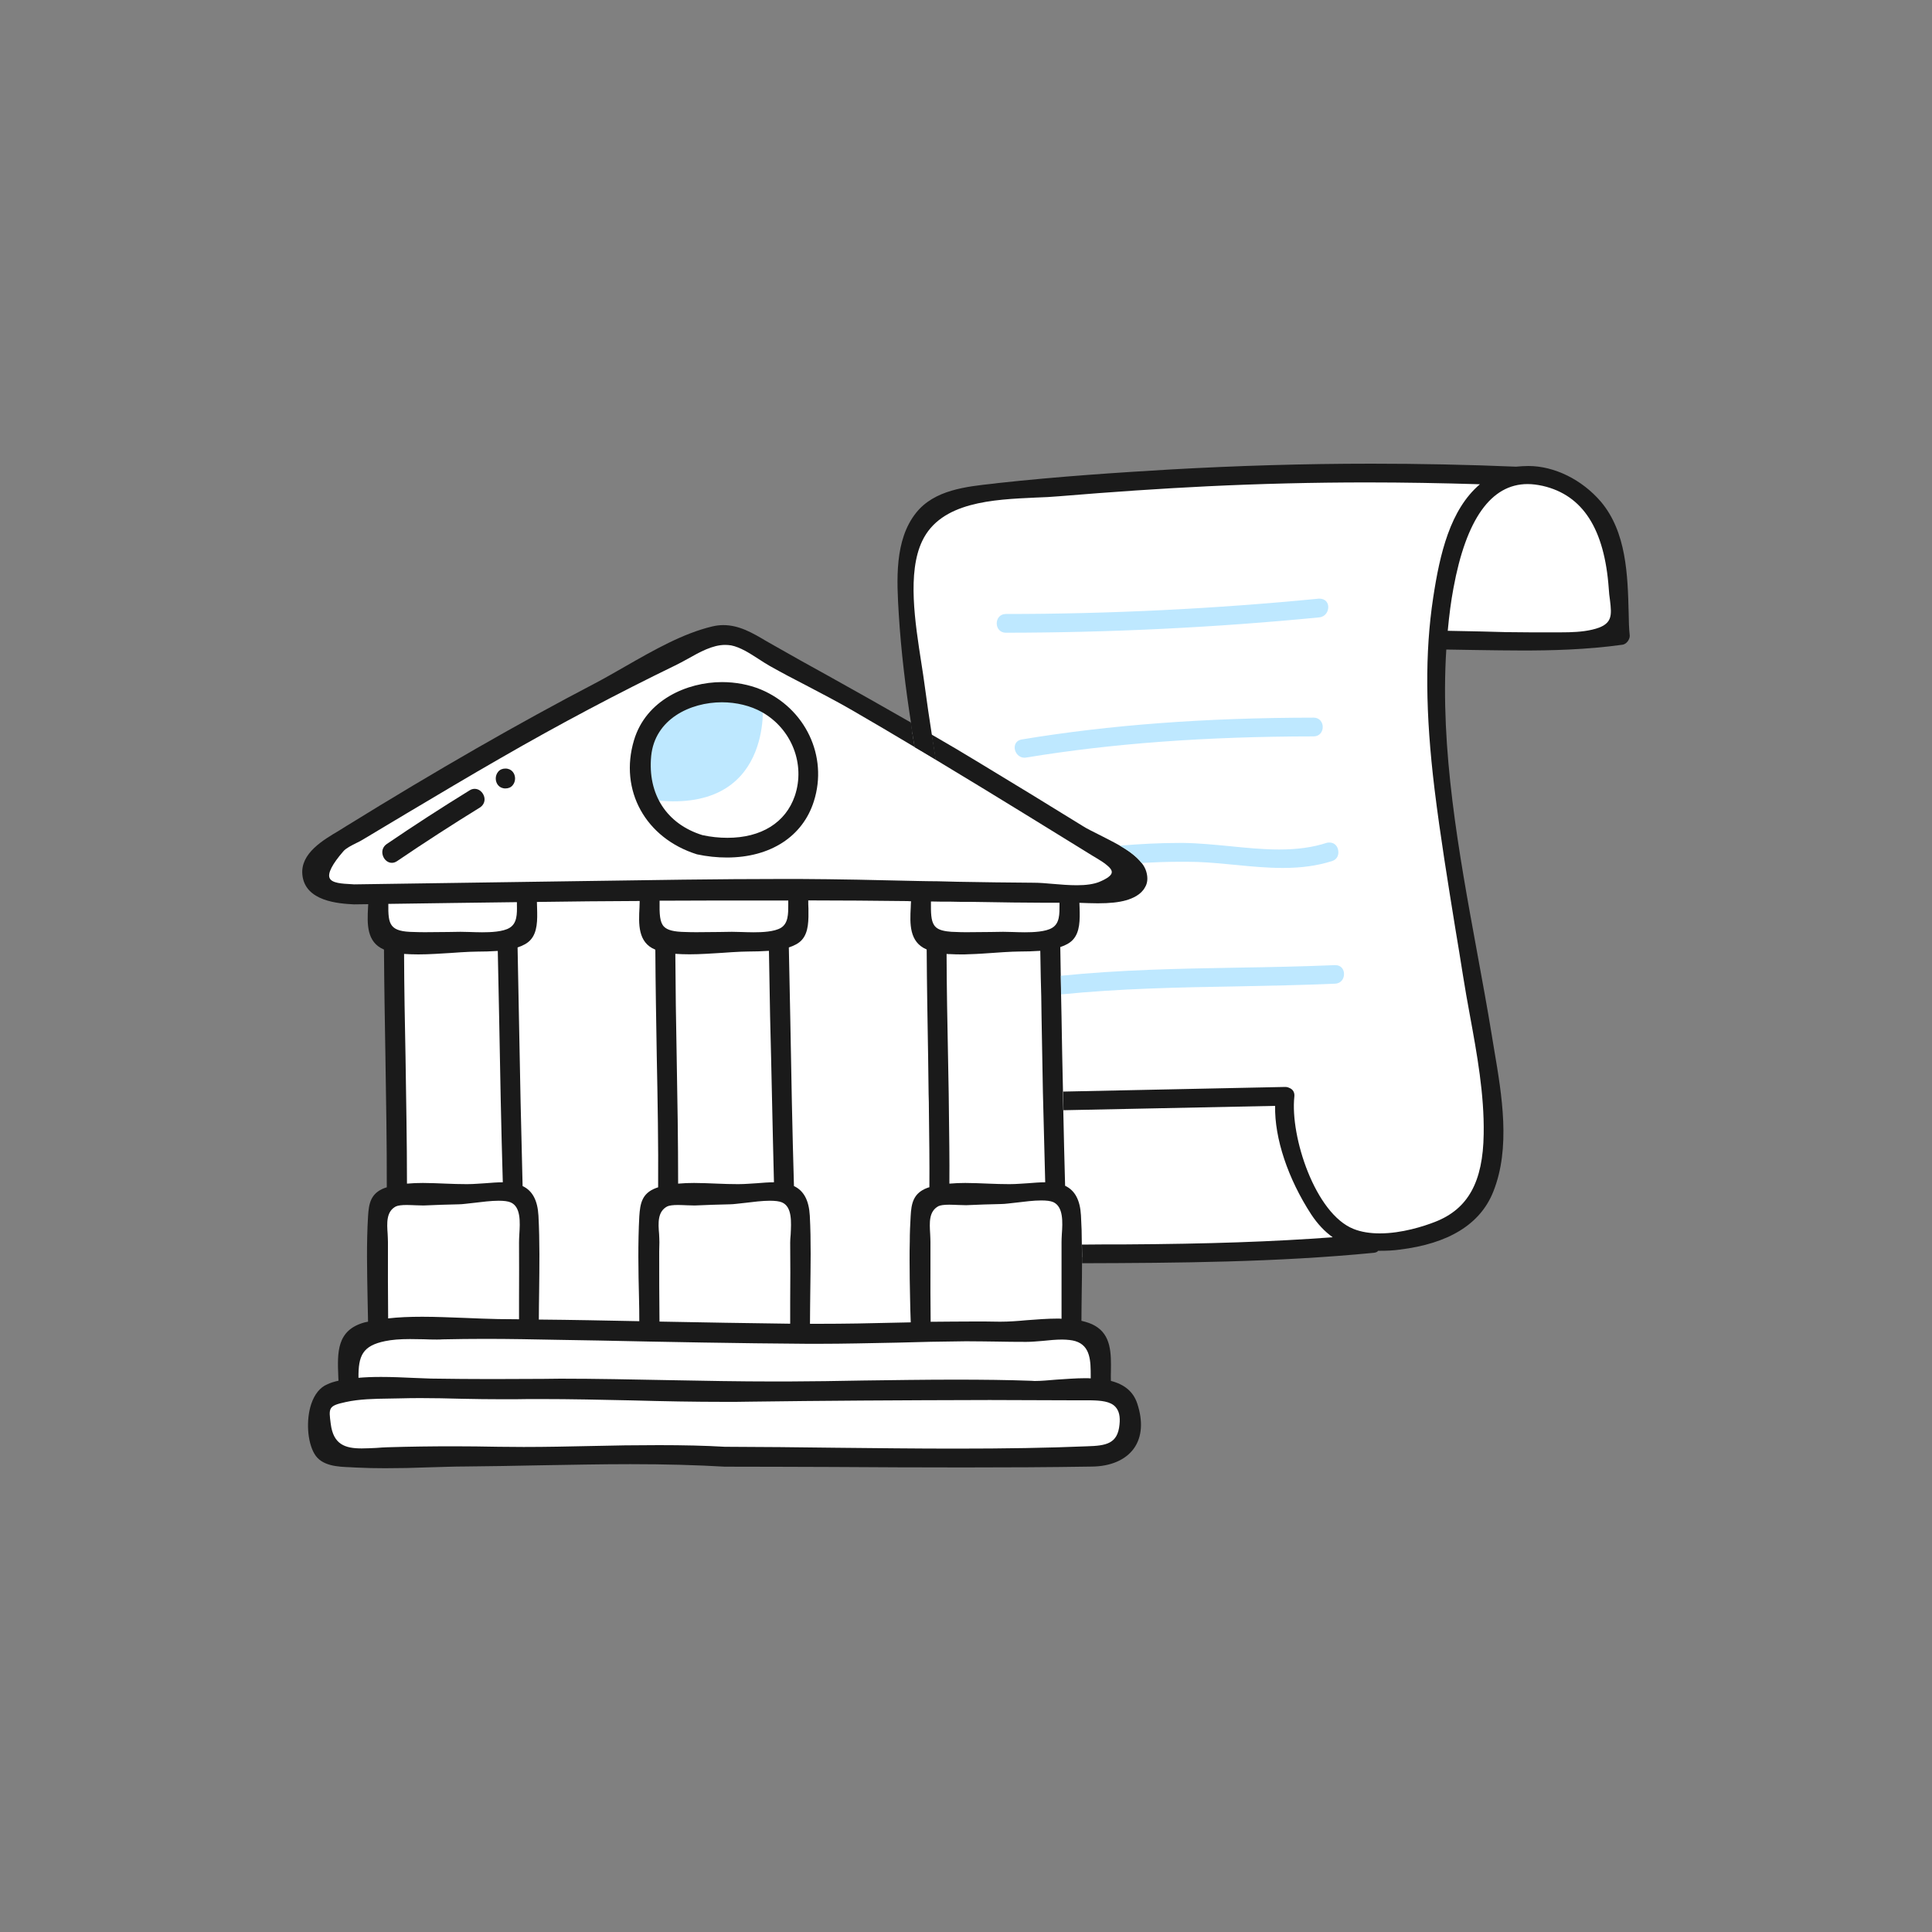 <svg xmlns="http://www.w3.org/2000/svg" xmlns:xlink="http://www.w3.org/1999/xlink" version="1.1" id="Layer_1" x="0px" y="0px" viewBox="0 0 200 200" style="enable-background:new 0 0 200 200;" xml:space="preserve">
    <rect x="0" y="0" width="200" height="200" fill="#808080" stroke="none"/>
    <style type="text/css">
        .st0{fill:#FFFFFF;}
        .st1{fill:#BEE8FF;}
        .st2{fill:#1A1A1A;}
    </style>
    <g>
        <path class="st0" d="M34.14,150.95h18.34H89.4l25.05-0.26l2.42-1.34l0.2-2.72c0,0-2.26-2.95-2.64-2.95s-0.92-0.36-0.92-0.36   l0.33-3.25l-0.38-1.47c0,0-1.27-1.14-1.37-1.15c-0.1-0.02-1.47,0-1.47,0l0.68-6.13c0,0-0.36-1.04-0.35-1.09   c0.02-0.05,4.4-0.3,4.47-0.3c0.07,0,5.87-0.08,5.87-0.08l12.15-0.68l7.42-0.53l9.59-1.57c0,0,2.75-2.47,2.77-2.57   s1.02-3.1,1.02-3.1l0.69-4.99l-0.96-6.51l-1.37-7.48L151.86,98l-1.14-7.4l-0.16-3.89l-1.47-8.36l-0.64-7.88   c0,0,0.59-3.36,0.59-3.48s0.07-1.14,0.07-1.14s7.12,0.94,7.2,0.94c0.08,0,9.31-0.94,9.31-0.94l1.9-0.79c0,0,0.49-3.48,0.33-4.07   s-0.23-1.19-0.33-2.37c-0.1-1.19,0.3-1.43-0.63-2.41c-0.92-0.97-2.14-3.54-2.14-3.54l-4.5-3.28h-4.91l-3.79-0.23h-21.86l-25.78,1.4   l-7.71,1.91l-1.62,2.75l-0.67,3.66c0,0,0,2.74,0,2.82s0.39,7.69,0.39,7.69l0.75,4.67l0.12,2.15l-5.96-3.19l-6.35-3.81l-6.45-3.41   l-3.26,0.59l-5.37,2.35L55.08,76L44.1,81.66l-8.7,5.44l-2.15,2.7l-0.77,1.93l6.92,1.04l-0.37,1.34c0,0,0.42,2.2,0.42,2.27   c0,0.07,1.14,1.78,1.14,1.78L41.14,98c0,0-0.27,8.65-0.27,8.93c0,0.27-0.02,4.48,0.02,4.7c0.05,0.22,0.1,11.79,0.1,11.79   l-1.63,2.18l-0.94,4.01l0.84,5.02v1.95l-1.01,2.03c0,0-1.61,0.94-1.58,1.04c0.02,0.1-0.25,2.27-0.25,2.35s-0.74,2.27-0.74,2.27   s-1.83,1.51-2.05,1.58s-0.59,2.47-0.59,2.47l0.4,1.64L34.14,150.95z"/>
        <g>
            <path class="st1" d="M67.36,74.8l5.82-3.17l5.77,1.07c0,0,1.2,11.77-11.59,10.09l-1.11-4.16L67.36,74.8z"/>
            <g>
                <path class="st2" d="M96.44,76.04c-0.72-0.41-1.43-0.83-2.15-1.24c0.12,0.88,0.26,1.72,0.4,2.55c0.74,0.43,1.46,0.86,2.17,1.29     C96.72,77.76,96.58,76.9,96.44,76.04z"/>
                <path class="st2" d="M118.66,90.22c-0.09-0.31-0.26-0.62-0.48-0.89c-0.52-0.67-1.34-1.27-2.25-1.79     c-0.72-0.41-1.48-0.79-2.17-1.14c-0.65-0.33-1.26-0.62-1.69-0.9c-3.51-2.17-7.02-4.32-10.55-6.45c-1.67-1.02-3.37-2.03-5.08-3.01     c0.14,0.86,0.28,1.72,0.41,2.6c3.29,1.98,6.42,3.89,9.28,5.65c1.96,1.2,3.92,2.41,5.89,3.63c0.34,0.22,0.71,0.43,1.05,0.65     l0.29,0.17c0.46,0.28,0.95,0.57,1.27,0.86c0.29,0.24,0.48,0.48,0.46,0.71c-0.02,0.31-0.48,0.65-1.33,1     c-0.55,0.21-1.29,0.33-2.27,0.33c-0.83,0-1.69-0.07-2.5-0.14c-0.74-0.07-1.43-0.12-2.01-0.12c-2.62-0.02-5.25-0.05-7.88-0.1     c-0.65-0.02-1.33-0.03-1.98-0.05c-0.71,0-1.43-0.02-2.13-0.03c-4.06-0.1-8.26-0.19-12.39-0.21h-1.34     c-7.02,0-14.17,0.12-21.09,0.22l-23.51,0.34l-0.29-0.02c-0.95-0.05-2.03-0.1-2.25-0.64c-0.21-0.48,0.26-1.43,1.43-2.77     c0.26-0.31,0.84-0.6,1.36-0.86c0.24-0.12,0.46-0.22,0.64-0.34l4.58-2.74c3.22-1.91,6.44-3.84,9.69-5.7     c6.15-3.55,12.24-6.76,18.09-9.6c0.4-0.19,0.83-0.43,1.27-0.67c1.26-0.71,2.58-1.45,3.89-1.45c0.21,0,0.41,0.02,0.62,0.05     c0.95,0.19,1.91,0.81,2.84,1.41c0.4,0.26,0.77,0.5,1.14,0.71c1.26,0.71,2.53,1.38,3.8,2.03c1.58,0.83,3.2,1.67,4.77,2.58     c2.17,1.26,4.34,2.53,6.45,3.8c-0.14-0.83-0.28-1.67-0.4-2.55c-2.86-1.64-5.7-3.24-8.5-4.8c-1.88-1.03-3.75-2.08-5.63-3.15     l-0.81-0.46c-1.45-0.86-2.82-1.67-4.48-1.67c-0.38,0-0.76,0.05-1.14,0.14c-3,0.71-6.04,2.44-8.99,4.13     c-1.08,0.62-2.13,1.22-3.15,1.76c-7.85,4.1-16.28,8.93-25.78,14.8l-0.64,0.4c-1.72,1.02-4.08,2.39-3.87,4.6     c0.26,2.79,3.8,3,5.34,3.08l1.48-0.02l-0.02,0.33c-0.09,1.69-0.17,3.6,1.65,4.37c0.02,3.72,0.09,7.44,0.15,11.15     c0.07,4.46,0.15,9.05,0.14,13.46c-0.07,0.03-0.15,0.05-0.22,0.07c-1.46,0.55-1.64,1.62-1.72,2.93c-0.17,2.79-0.1,5.66-0.05,8.43     c0.02,0.83,0.03,1.65,0.05,2.48c0,0-0.24,0.05-0.34,0.07c-2.93,0.79-2.84,3.13-2.74,5.61l0.02,0.43     c-0.46,0.1-0.84,0.22-1.17,0.38c-0.74,0.31-1.31,1.02-1.65,2.03c-0.55,1.64-0.41,3.91,0.33,5.16c0.74,1.27,2.41,1.34,3.75,1.39     l0.55,0.03c1,0.05,2.01,0.07,3.03,0.07c1.48,0,2.96-0.03,4.44-0.09c1.31-0.03,2.6-0.09,3.89-0.09c2.51-0.02,5.04-0.07,7.57-0.12     c3.15-0.05,6.32-0.12,9.47-0.12c3.67,0,6.87,0.09,9.78,0.26c3.7,0,7.42,0.02,11.14,0.03c4.53,0.03,9.04,0.05,13.56,0.05     c4.42,0,8.86-0.02,13.29-0.09c1.96-0.02,3.51-0.69,4.37-1.89c0.84-1.19,0.95-2.81,0.33-4.66c-0.4-1.19-1.29-1.95-2.72-2.32     c-0.02-0.31,0-0.64,0-0.95c0.03-1.88,0.05-3.8-1.67-4.77c-0.36-0.21-0.79-0.36-1.38-0.5c0-0.98,0.02-1.98,0.03-2.98     c0.02-1,0.03-2,0.03-3.01c0-0.64,0-1.27-0.02-1.93c0-1-0.03-2-0.09-3c-0.09-1.58-0.62-2.58-1.64-3.06     c-0.07-2.62-0.14-5.23-0.19-7.85c-0.02-0.64-0.03-1.27-0.03-1.93c-0.07-2.55-0.1-5.1-0.15-7.66l-0.05-2.41l-0.03-1.93l-0.05-2.93     c0.57-0.19,1-0.43,1.29-0.74c0.77-0.81,0.74-2.13,0.71-3.29c0-0.19-0.02-0.38-0.02-0.55c0.64,0.02,1.27,0.05,1.91,0.05     c1.24,0,2.17-0.1,2.91-0.31c0.67-0.19,1.55-0.57,1.96-1.33C118.8,91.43,118.85,90.86,118.66,90.22z M96.37,93.32l1.14,0.02h0.91     c0.34,0,0.71,0.02,1.05,0.02c0.79,0,1.58,0,2.39,0.02c2.01,0.03,4.04,0.07,6.08,0.07h1.74v0.22c0,0.95,0.02,1.91-0.76,2.38     c-0.67,0.41-1.95,0.46-2.84,0.46c-0.45,0-0.9-0.02-1.29-0.03c-0.34,0-0.67-0.02-0.95-0.02l-1.27,0.02     c-0.77,0-1.53,0.02-2.31,0.02h-0.27c-0.33,0-0.64,0-0.95-0.02c-0.4,0-0.74-0.03-1.03-0.07c-0.69-0.1-1.08-0.29-1.31-0.64     C96.37,95.28,96.36,94.47,96.37,93.32z M108.2,122.39c-0.57,0-1.17,0.05-1.81,0.1c-0.59,0.03-1.19,0.09-1.79,0.09h-0.26     c-0.6,0-1.27-0.02-2-0.05c-0.77-0.03-1.6-0.07-2.41-0.07c-0.55,0-1.1,0.02-1.65,0.07c0.02-2.51-0.02-5.06-0.05-7.57     c0-0.57-0.02-1.15-0.02-1.72c-0.02-1.29-0.05-2.56-0.07-3.84c-0.07-3.55-0.14-7.11-0.15-10.65c0.14,0.02,0.26,0.02,0.4,0.02     c0.34,0.02,0.71,0.03,1.08,0.03c0.29,0,0.57,0,0.86-0.02c0.86-0.02,1.74-0.09,2.51-0.14c0.71-0.05,1.38-0.1,1.96-0.12l0.76-0.02     c0.64,0,1.39-0.02,2.13-0.07l0.05,2.79l0.05,1.93l0.03,2.08c0.05,2.6,0.09,5.2,0.14,7.8c0.02,0.65,0.03,1.29,0.05,1.95     C108.08,117.45,108.13,119.92,108.2,122.39z M82.98,97.33c0.76-0.81,0.72-2.13,0.71-3.29c-0.02-0.29-0.02-0.57-0.02-0.83     c3.43,0,6.85,0.03,10.28,0.07l0.36,0.02c-0.02,0.19-0.02,0.4-0.03,0.62c-0.09,1.69-0.17,3.6,1.65,4.37     c0.02,3.72,0.09,7.44,0.15,11.15c0.02,1.27,0.03,2.55,0.05,3.82c0.02,0.57,0.03,1.14,0.03,1.7c0.03,2.67,0.07,5.34,0.05,7.94     c-0.07,0.02-0.15,0.05-0.22,0.07c-1.46,0.55-1.65,1.62-1.72,2.93c-0.05,0.86-0.09,1.72-0.09,2.6c-0.02,0.65-0.02,1.29-0.02,1.95     c0,1.31,0.02,2.6,0.05,3.89c0.02,0.84,0.03,1.67,0.07,2.55l-1.41,0.03c-2.72,0.07-5.44,0.12-8.16,0.12h-0.86     c0-1.1,0.02-2.2,0.03-3.3c0.03-2.6,0.09-5.28-0.05-7.9c-0.09-1.58-0.62-2.58-1.64-3.06c-0.17-5.78-0.28-11.57-0.38-17.35     l-0.15-7.35C82.26,97.88,82.69,97.64,82.98,97.33z M78.85,93.22h2.75v0.45c0,0.95,0,1.91-0.76,2.38     c-0.69,0.41-1.95,0.46-2.84,0.46c-0.45,0-0.9-0.02-1.31-0.03c-0.34,0-0.65-0.02-0.93-0.02l-1.29,0.02     c-0.76,0-1.53,0.02-2.29,0.02c-0.41,0-0.83,0-1.24-0.02c-1.19-0.02-1.84-0.19-2.2-0.55c-0.45-0.46-0.48-1.31-0.46-2.69     C71.81,93.22,75.34,93.22,78.85,93.22z M80.12,122.39c-0.57,0-1.19,0.05-1.81,0.1c-0.59,0.03-1.19,0.09-1.79,0.09h-0.26     c-0.62,0-1.29-0.02-2-0.05c-0.77-0.03-1.6-0.07-2.41-0.07c-0.57,0-1.12,0.02-1.65,0.07c0-4.37-0.07-8.81-0.15-13.1     c-0.07-3.56-0.12-7.13-0.14-10.69c0.46,0.03,0.96,0.05,1.46,0.05c1.14,0,2.32-0.09,3.37-0.15c0.72-0.05,1.38-0.1,1.96-0.12     l0.77-0.02c0.64,0,1.38-0.02,2.13-0.07l0.12,6.76C79.87,110.93,79.97,116.66,80.12,122.39z M69.07,124.89     c0.21-0.1,0.57-0.15,1.12-0.15c0.31,0,0.64,0.02,0.93,0.03c0.24,0,0.46,0.02,0.74,0.02h0.1c1.19-0.05,2.39-0.1,3.58-0.12     c0.4,0,0.96-0.09,1.6-0.15c0.83-0.1,1.76-0.22,2.55-0.22c0.55,0,0.98,0.05,1.26,0.17c1.07,0.46,0.96,2.05,0.9,3.32     c-0.03,0.31-0.05,0.6-0.05,0.84c0.02,2.05,0.02,4.1,0,6.15v2.25c-4.51-0.05-9.02-0.14-13.53-0.22c-0.03-2.41-0.03-4.82-0.03-7.23     l0.02-1c0-0.26-0.02-0.53-0.03-0.83C68.13,126.61,68.06,125.42,69.07,124.89z M54.89,97.33c0.77-0.81,0.74-2.13,0.71-3.29     c0-0.24-0.02-0.46-0.02-0.67c3.55-0.05,7.09-0.09,10.64-0.1c0,0.21-0.02,0.43-0.02,0.65c-0.09,1.7-0.19,3.65,1.64,4.39     c0.02,3.72,0.09,7.42,0.15,11.14c0.09,4.46,0.17,9.07,0.14,13.46c-0.07,0.03-0.14,0.05-0.21,0.07c-1.48,0.55-1.65,1.62-1.74,2.93     c-0.15,2.81-0.1,5.66-0.03,8.45c0.02,0.81,0.03,1.6,0.03,2.41c-3.46-0.07-6.92-0.14-10.4-0.17c0-0.95,0.02-1.89,0.03-2.82     c0.03-2.62,0.07-5.3-0.07-7.94c-0.09-1.58-0.62-2.58-1.64-3.06c-0.15-5.82-0.28-11.65-0.38-17.47l-0.14-7.23     C54.17,97.88,54.6,97.64,54.89,97.33z M53.51,93.39v0.28c0.02,0.95,0.02,1.91-0.76,2.38c-0.67,0.41-1.95,0.46-2.84,0.46     c-0.45,0-0.9-0.02-1.29-0.03c-0.34,0-0.67-0.02-0.95-0.02l-1.27,0.02c-0.77,0-1.53,0.02-2.31,0.02c-0.41,0-0.81,0-1.22-0.02     c-2.53-0.03-2.7-0.74-2.67-2.91C44.65,93.51,49.09,93.44,53.51,93.39z M52.05,122.39h-0.02c-0.57,0-1.17,0.05-1.81,0.1     c-0.59,0.03-1.19,0.09-1.77,0.09h-0.28c-0.6,0-1.27-0.02-2-0.05c-0.77-0.03-1.6-0.07-2.39-0.07c-0.57,0-1.12,0.02-1.65,0.07     c0-4.39-0.09-8.83-0.15-13.13c-0.07-3.55-0.14-7.11-0.15-10.65c0.48,0.03,0.96,0.05,1.48,0.05c1.12,0,2.32-0.09,3.37-0.15     c0.71-0.05,1.38-0.1,1.96-0.12l0.76-0.02c0.64,0,1.39-0.02,2.13-0.07l0.14,6.8C51.77,110.96,51.88,116.68,52.05,122.39z      M40.98,124.89c0.22-0.1,0.59-0.15,1.12-0.15c0.31,0,0.64,0.02,0.95,0.03c0.22,0,0.45,0.02,0.74,0.02h0.09     c1.2-0.05,2.39-0.1,3.6-0.12c0.4,0,0.96-0.09,1.58-0.15c0.83-0.1,1.77-0.22,2.56-0.22c0.55,0,0.96,0.05,1.24,0.17     c1.07,0.46,0.98,2.05,0.9,3.32c-0.02,0.31-0.03,0.6-0.03,0.84c0.02,1.96,0,3.92,0,5.89v2.05l-2.15-0.02     c-1.07-0.02-2.25-0.07-3.48-0.12c-1.43-0.05-2.93-0.12-4.39-0.12c-1.34,0-2.5,0.05-3.53,0.17c-0.03-2.53-0.02-5.04-0.02-7.57     v-0.33c0-0.26-0.02-0.53-0.03-0.83C40.05,126.61,39.97,125.42,40.98,124.89z M115.48,145.65c0.36,0.4,0.5,0.98,0.41,1.82     c-0.19,2-1.39,2.19-3.37,2.25c-4.1,0.17-8.43,0.24-13.65,0.24c-4.11,0-8.23-0.05-12.34-0.09c-3.84-0.05-7.68-0.09-11.5-0.1     c-2.05-0.12-4.27-0.17-6.82-0.17c-2.34,0-4.66,0.03-6.99,0.09c-2.34,0.05-4.66,0.1-7.01,0.1c-0.88,0-1.74-0.02-2.62-0.02     c-1.55-0.03-3.1-0.05-4.63-0.05c-2.29,0-4.56,0.03-6.85,0.1c-0.4,0.02-0.77,0.03-1.17,0.07c-0.52,0.02-1.02,0.05-1.5,0.05     c-1.72,0-2.93-0.41-3.2-2.53c-0.22-1.67-0.26-1.88,1.55-2.27c1.39-0.31,2.96-0.34,4.46-0.36l1.1-0.02     c0.72-0.02,1.45-0.03,2.17-0.03c1.41,0,2.84,0.03,4.25,0.07c1.43,0.03,2.84,0.05,4.27,0.05h1.24c0.88-0.02,1.74-0.02,2.62-0.02     c3.2,0,6.39,0.07,9.57,0.14c3.2,0.09,6.4,0.15,9.6,0.15c0.84,0,1.69,0,2.53-0.02c7.42-0.1,15.32-0.15,24.86-0.17     c0,0,7.35,0.03,8.73,0.03h1.7C113.93,144.98,114.95,145.05,115.48,145.65z M111.31,138.83c1.6,0.48,1.6,2.1,1.6,3.65v0.21     c-0.19-0.02-0.38-0.02-0.57-0.02c-1,0-2.01,0.09-3,0.15c-0.83,0.07-1.58,0.14-2.24,0.14l-0.31-0.02     c-2.41-0.09-5.01-0.12-7.95-0.12c-3.17,0-6.33,0.05-9.48,0.09c-2.63,0.05-5.27,0.09-7.88,0.1h-1.27c-3.7,0-7.4-0.07-11.09-0.14     c-3.7-0.07-7.4-0.15-11.1-0.15l-1.79,0.02c-1.79,0-3.56,0.02-5.35,0.02c-2.08,0-4.17-0.02-6.27-0.05     c-0.55-0.02-1.17-0.05-1.82-0.07c-1.05-0.05-2.2-0.1-3.36-0.1c-0.88,0-1.64,0.03-2.32,0.09c-0.02-2.27,0.4-3.32,2.77-3.8     c0.69-0.14,1.48-0.21,2.56-0.21c0.48,0,0.95,0.02,1.43,0.02c0.45,0.02,0.89,0.03,1.34,0.03c0.19,0,0.4,0,0.59-0.02     c1.46-0.03,2.94-0.05,4.41-0.05c2.55,0,5.1,0.05,7.63,0.1l4.13,0.07c7.09,0.15,14.44,0.29,21.67,0.34h1.03     c2.74,0,5.46-0.07,8.18-0.12c2.32-0.07,4.66-0.12,6.99-0.14h0.45c0.96,0,1.93,0.02,2.89,0.03c0.96,0.02,1.93,0.03,2.89,0.03h0.21     c0.46,0,1.05-0.05,1.65-0.1c0.67-0.07,1.38-0.14,2.03-0.14C110.52,138.68,110.97,138.73,111.31,138.83z M109.92,127.78     c-0.02,0.31-0.03,0.6-0.03,0.84v7.9c-0.14-0.02-0.28-0.02-0.41-0.02c-1.07,0-2.17,0.09-3.24,0.17c-0.95,0.09-1.84,0.15-2.62,0.15     h-0.21c-0.86-0.02-1.72-0.02-2.58-0.02c-1.5,0-3,0.02-4.49,0.03c-0.03-2.01-0.02-4.03-0.02-6.04v-2.24     c0-0.26-0.02-0.53-0.03-0.83c-0.07-1.14-0.15-2.32,0.86-2.86c0.21-0.1,0.59-0.15,1.12-0.15c0.31,0,0.64,0.02,0.95,0.03     c0.22,0,0.45,0.02,0.74,0.02h0.09c1.2-0.05,2.39-0.1,3.6-0.12c0.4,0,0.96-0.09,1.58-0.15c0.83-0.1,1.77-0.22,2.56-0.22     c0.55,0,0.96,0.05,1.24,0.17C110.09,124.92,110.01,126.51,109.92,127.78z"/>
                <path class="st2" d="M78.75,71.37c-1.22-0.5-2.6-0.76-4.01-0.76c-3.63,0-7.87,1.86-9.11,6.02c-1.55,5.18,1.19,10.14,6.52,11.81     c1.03,0.22,2.07,0.33,3.1,0.33c4.49,0,7.85-2.17,9-5.82C85.74,78.28,83.36,73.3,78.75,71.37z M82.28,82.39     c-0.95,2.77-3.48,4.34-6.97,4.34c-0.86,0-1.74-0.09-2.6-0.28c-3.7-1.15-5.68-4.22-5.3-8.19c0.38-3.82,4.04-5.56,7.32-5.56     c1.5,0,2.98,0.36,4.15,1.02C81.95,75.45,83.39,79.1,82.28,82.39z"/>
                <path class="st2" d="M49.14,81.66c-0.18,0-0.36,0.05-0.53,0.16c-2.89,1.78-5.78,3.65-8.57,5.55c-0.4,0.27-0.56,0.73-0.41,1.19     c0.14,0.45,0.52,0.76,0.93,0.76c0.19,0,0.37-0.06,0.55-0.18c2.81-1.91,5.69-3.77,8.56-5.54c0.4-0.25,0.58-0.69,0.45-1.14     C49.97,81.98,49.58,81.66,49.14,81.66z"/>
                <path class="st2" d="M52.32,79.56c-0.31,0-0.57,0.11-0.75,0.33c-0.16,0.19-0.25,0.44-0.25,0.7c0,0.51,0.34,1.03,1,1.03     c0.31,0,0.57-0.11,0.75-0.33c0.16-0.19,0.25-0.44,0.25-0.7C53.32,80.08,52.98,79.56,52.32,79.56z"/>
            </g>
            <g>
                <path class="st2" d="M168.6,63.49c-0.1-3.94-0.22-8.42-2.89-11.57c-1.95-2.27-4.8-3.68-7.49-3.68c-0.41,0-0.83,0.03-1.29,0.07     C151.95,48.1,146.91,48,141.97,48c-6.94,0-13.94,0.21-20.81,0.6c-5.3,0.31-11.58,0.72-17.88,1.41l-0.38,0.05     c-2.89,0.31-6.18,0.65-8.07,3.03c-2.25,2.82-2,6.99-1.79,10.48c0.24,3.91,0.72,7.75,1.26,11.22c0.12,0.88,0.26,1.72,0.4,2.55     c0.74,0.43,1.46,0.86,2.17,1.29c-0.14-0.88-0.28-1.74-0.41-2.6c-0.26-1.65-0.5-3.3-0.72-4.94c-0.1-0.74-0.22-1.57-0.36-2.44     c-0.65-4.18-1.48-9.38,0.09-12.65c1.93-4.06,7.35-4.29,11.72-4.49c0.88-0.03,1.7-0.07,2.48-0.14c5.42-0.45,10.43-0.79,15.32-1.03     c5.37-0.26,10.93-0.4,16.51-0.4c3.82,0,7.76,0.07,11.7,0.19c-3.08,2.62-4.15,7.19-4.84,11.76c-0.86,5.66-0.81,11.95,0.14,19.78     c0.59,4.82,1.39,9.71,2.15,14.42c0.28,1.62,0.53,3.24,0.79,4.85c0.22,1.38,0.46,2.75,0.72,4.15c0.74,4.03,1.5,8.19,1.43,12.31     c-0.07,4.96-1.62,7.76-5.04,9.09c-1.15,0.45-3.43,1.19-5.71,1.19c-1.03,0-1.95-0.15-2.72-0.46c-3.96-1.57-6.58-9.54-6.13-13.7     c0.05-0.43-0.15-0.76-0.52-0.9c-0.14-0.07-0.28-0.1-0.43-0.1L110.06,113c0,0.65,0.02,1.29,0.03,1.93l21.91-0.45     c-0.07,3.36,1.33,7.54,3.74,11.24c0.65,0.98,1.38,1.76,2.22,2.36c-6.18,0.46-12.84,0.69-21.5,0.74c-1.5,0-2.98,0-4.46,0.02     c0.02,0.65,0.02,1.29,0.02,1.93c9.91-0.03,20.16-0.1,30.19-1.08c0.21-0.02,0.4-0.1,0.45-0.21h0.28c0.67,0,1.31-0.03,1.95-0.12     c5.08-0.62,8.35-2.63,9.69-5.99c1.82-4.54,0.9-9.97,0.09-14.75l-0.24-1.45c-0.46-2.84-1-5.73-1.53-8.64     c-1.89-10.29-3.84-20.95-3.18-31.29c1.03,0.02,2.07,0.03,3.1,0.05c1.6,0.02,3.18,0.05,4.79,0.05c2.82,0,6.56-0.07,10.36-0.6     c0.43-0.07,0.76-0.57,0.74-0.95C168.63,65.04,168.61,64.27,168.6,63.49z M164.83,65.18c-1.02,0.24-2.15,0.28-3.24,0.28h-3.17     c-1.69,0-3.37-0.03-5.06-0.09c-1.17-0.02-2.34-0.05-3.49-0.07c0.15-1.64,0.34-3.08,0.59-4.41c1.31-7.14,3.89-10.78,7.68-10.78     c0.5,0,1.02,0.07,1.57,0.19c4.15,0.96,6.39,4.46,6.83,10.65c0.02,0.41,0.07,0.79,0.12,1.14     C166.86,63.77,166.96,64.68,164.83,65.18z"/>
                <path class="st1" d="M137.5,62.8c-0.02-0.41-0.28-0.83-0.94-0.83h-0.01c-10.74,1.05-21.65,1.59-32.43,1.59     c-0.62,0-0.94,0.49-0.94,0.97s0.32,0.97,0.94,0.97l0,0c10.79-0.01,21.71-0.54,32.46-1.59C137.21,63.84,137.52,63.29,137.5,62.8z"/>
                <path class="st1" d="M136.93,75.26c0-0.48-0.32-0.97-0.94-0.97c-11.24,0.01-21.13,0.75-30.23,2.26     c-0.47,0.08-0.75,0.43-0.72,0.91c0.04,0.48,0.43,0.98,1.02,0.98l0.18-0.02c8.85-1.46,18.58-2.18,29.75-2.19     C136.61,76.23,136.93,75.74,136.93,75.26z"/>
                <path class="st1" d="M137.89,89.14c-1.53,0.48-3.15,0.71-5.1,0.71c-1.6,0-3.24-0.15-4.82-0.31c-1.31-0.12-2.65-0.26-3.98-0.31     c-0.62-0.02-1.24-0.02-1.86-0.02c-1.33,0-2.63,0.05-3.96,0.12c-0.52-0.67-1.34-1.27-2.25-1.79c2.05-0.17,4.11-0.28,6.16-0.28     h0.41c1.62,0.02,3.27,0.19,4.87,0.34c1.67,0.17,3.39,0.34,5.06,0.34c1.88,0,3.48-0.22,4.92-0.69c0.1-0.03,0.21-0.03,0.31-0.03     c0.45,0,0.81,0.33,0.88,0.81C138.61,88.47,138.44,88.97,137.89,89.14z"/>
                <path class="st1" d="M139.13,100.81c0.02,0.48-0.29,1-0.93,1.02c-3.36,0.15-6.78,0.21-10.09,0.28     c-6.01,0.1-12.19,0.22-18.26,0.83l-0.03-1.93c6.09-0.62,12.27-0.74,18.28-0.84c3.3-0.05,6.73-0.12,10.09-0.26c0,0,0,0,0.02,0     C138.84,99.9,139.13,100.36,139.13,100.81z"/>
            </g>
        </g>
    </g>
    </svg>